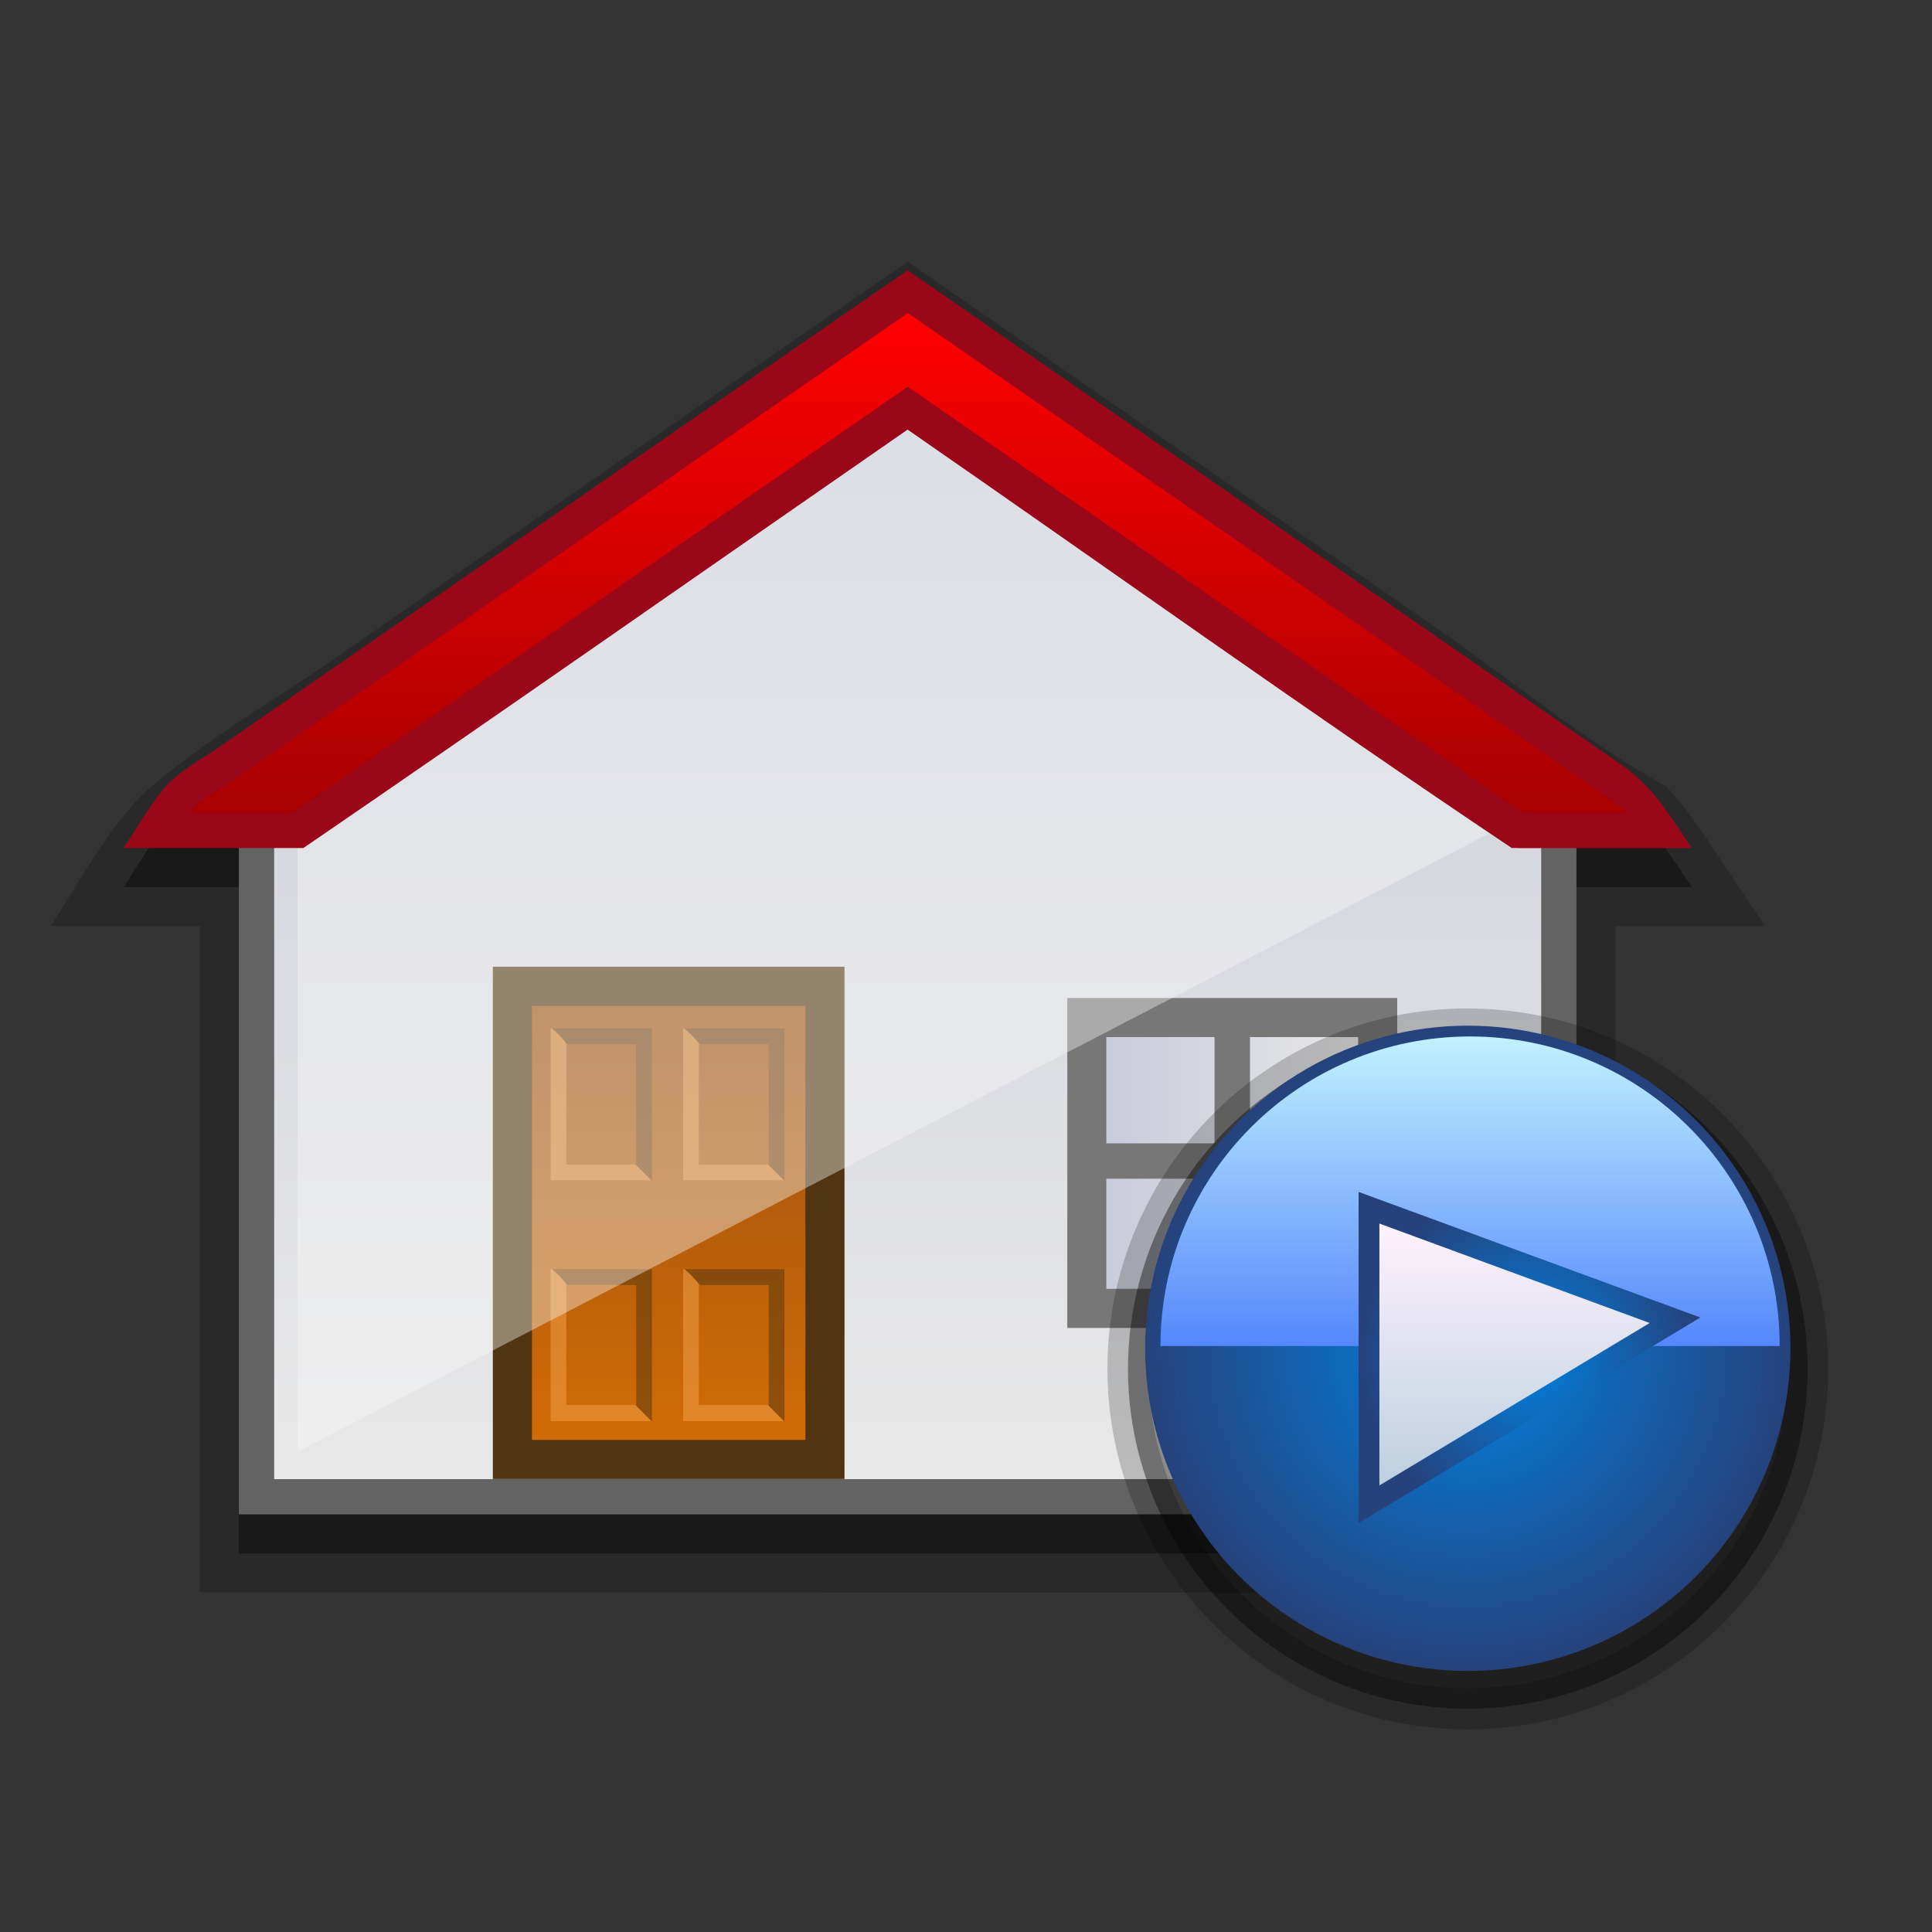 <?xml version="1.0" encoding="UTF-8"?>
<svg xmlns="http://www.w3.org/2000/svg" xmlns:xlink="http://www.w3.org/1999/xlink" contentScriptType="text/ecmascript" zoomAndPan="magnify" baseProfile="tiny" contentStyleType="text/css" version="1.1" width="44px" preserveAspectRatio="xMidYMid meet" viewBox="0 0 44 44" height="44px" x="0px" y="0px">
    <rect x="0" y="0" width="44" height="44" fill="#333333" stroke="none"/>
    <g>
        <rect width="43.999" fill="none" height="44"/>
    </g>
    <g>
        <path d="M 39.269 19.707 C 38.847 19.082 38.464 18.448 37.94 17.905 C 36.093 16.885 34.376 15.451 32.644 14.252 C 28.654 11.488 24.663 8.724 20.672 5.961 C 16.324 8.957 11.99 11.974 7.649 14.979 C 6.287 15.923 4.794 16.781 3.526 17.846 C 2.533 18.679 1.868 20.019 1.151 21.091 L 4.549 21.091 L 4.549 36.265 C 13.329 36.265 22.111 36.267 30.89 36.269 C 32.859 36.269 34.826 36.269 36.791 36.269 L 36.791 21.092 L 40.2 21.092 L 39.269 19.707 " fill-opacity="0.2"/>
        <path d="M 38.529 20.203 C 38.029 19.46 37.643 18.795 36.906 18.289 L 36.904 18.289 C 31.497 14.536 26.083 10.789 20.671 7.043 C 16.746 9.758 12.825 12.479 8.902 15.195 C 7.619 16.084 6.336 16.972 5.052 17.862 C 4.614 18.166 4.042 18.466 3.7 18.887 C 3.372 19.293 3.104 19.771 2.815 20.203 L 5.44 20.203 L 5.44 35.377 C 14.299 35.377 23.159 35.377 32.017 35.377 C 33.312 35.377 34.609 35.377 35.902 35.377 L 35.902 20.203 L 38.529 20.203 " fill-opacity="0.4"/>
    </g>
    <g>
        <path fill="#636363" d="M 35.9 17.76 C 35.9 17.482 35.9 17.204 35.9 16.925 L 34.698 16.925 L 20.61 7.126 L 7.36 16.925 L 5.44 16.925 L 5.44 34.488 C 14.3 34.488 23.159 34.488 32.019 34.488 C 33.314 34.488 34.609 34.488 35.903 34.488 L 35.903 18.587 C 36.065 18.423 36.228 18.26 36.391 18.098 L 35.9 17.76 "/>
        <linearGradient x1="188.694" gradientTransform="matrix(1 0 0 -1 -168 -850)" y1="-883.686" x2="188.694" gradientUnits="userSpaceOnUse" y2="-858.116" xlink:type="simple" xlink:actuate="onLoad" id="SVGID_1_" xlink:show="other">
            <stop stop-color="#e8e8e8" offset="0"/>
            <stop stop-color="#c9ccd9" offset="1"/>
        </linearGradient>
        <polyline fill="url(#SVGID_1_)" points="35.145,18.212 35.099,18.181 35.099,17.729 34.447,17.729 20.626,8.116 7.626,17.729    6.244,17.729 6.244,33.686 35.099,33.686 35.099,18.255 35.145,18.212  "/>
        <rect x="24.307" width="7.514" fill="#777777" y="22.729" height="7.514"/>
        <linearGradient x1="198.93" gradientTransform="matrix(1 0 0 -1 -168 -850)" y1="-876.485" x2="193.195" gradientUnits="userSpaceOnUse" y2="-876.485" xlink:type="simple" xlink:actuate="onLoad" id="SVGID_2_" xlink:show="other">
            <stop stop-color="#e8e8e8" offset="0"/>
            <stop stop-color="#c9ccd9" offset="1"/>
        </linearGradient>
        <polyline fill="url(#SVGID_2_)" points="25.196,23.619 30.931,23.619 30.931,29.352 25.196,29.352 25.196,23.619  "/>
        <polyline fill="#777777" points="31.288,26.039 28.468,26.039 28.468,23.273 27.66,23.273 27.66,26.039 24.838,26.039    24.838,26.844 27.66,26.844 27.66,29.473 28.468,29.473 28.468,26.844 31.288,26.844 31.288,26.039  "/>
        <rect x="11.224" width="8.009" fill="#513511" y="22.017" height="11.667"/>
        <linearGradient x1="183.228" gradientTransform="matrix(1 0 0 -1 -168 -850)" y1="-882.793" x2="183.228" gradientUnits="userSpaceOnUse" y2="-872.908" xlink:type="simple" xlink:actuate="onLoad" id="SVGID_3_" xlink:show="other">
            <stop stop-color="#d16b07" offset="0"/>
            <stop stop-color="#9b510e" offset="1"/>
        </linearGradient>
        <polyline fill="url(#SVGID_3_)" points="12.115,22.908 18.342,22.908 18.342,32.793 12.115,32.793 12.115,22.908  "/>
        <g>
            <path fill="#513511" d="M 12.915 23.781 L 14.49 23.781 L 14.49 26.519 L 14.473 26.519 C 14.592 26.638 14.712 26.759 14.832 26.876 L 14.848 26.876 C 14.848 25.724 14.848 24.571 14.848 23.421 L 12.573 23.421 C 12.7 23.531 12.816 23.652 12.915 23.781 M 14.67 26.521 L 14.67 26.699 L 14.67 26.521 z " fill-opacity="0.5"/>
            <path fill="#f4a44d" d="M 14.473 26.521 L 12.898 26.521 L 12.898 23.783 L 12.915 23.783 C 12.816 23.652 12.699 23.533 12.573 23.428 L 12.539 23.428 L 12.539 26.881 L 14.831 26.881 C 14.712 26.76 14.593 26.639 14.473 26.521 " fill-opacity="0.5"/>
            <path fill="#513511" d="M 15.933 23.781 L 17.507 23.781 L 17.507 26.519 L 17.49 26.519 C 17.609 26.638 17.729 26.759 17.849 26.876 L 17.865 26.876 C 17.865 25.724 17.865 24.571 17.865 23.421 L 15.589 23.421 C 15.716 23.531 15.833 23.652 15.933 23.781 M 17.686 26.521 L 17.686 26.699 L 17.686 26.521 z " fill-opacity="0.5"/>
            <path fill="#f4a44d" d="M 17.49 26.521 L 15.914 26.521 L 15.914 23.783 L 15.933 23.783 C 15.834 23.652 15.716 23.533 15.59 23.428 L 15.557 23.428 L 15.557 26.881 L 17.849 26.881 C 17.729 26.76 17.609 26.639 17.49 26.521 " fill-opacity="0.5"/>
            <path fill="#513511" d="M 12.915 29.264 L 14.49 29.264 L 14.49 32.0 L 14.473 32.0 C 14.592 32.121 14.712 32.24 14.832 32.359 L 14.848 32.359 C 14.848 31.207 14.848 30.056 14.848 28.904 L 12.573 28.904 C 12.7 29.012 12.816 29.135 12.915 29.264 M 14.67 32.0 L 14.67 32.182 L 14.67 32.0 z " fill-opacity="0.5"/>
            <path fill="#f4a44d" d="M 14.473 32.0 L 12.898 32.0 L 12.898 29.264 L 12.915 29.264 C 12.816 29.135 12.699 29.012 12.573 28.905 L 12.539 28.905 L 12.539 32.364 L 14.831 32.364 C 14.712 32.24 14.593 32.121 14.473 32.0 " fill-opacity="0.5"/>
            <path fill="#513511" d="M 15.933 29.264 L 17.507 29.264 L 17.507 32.0 L 17.49 32.0 C 17.609 32.121 17.729 32.24 17.849 32.359 L 17.865 32.359 C 17.865 31.207 17.865 30.056 17.865 28.904 L 15.589 28.904 C 15.716 29.012 15.833 29.135 15.933 29.264 M 17.686 32.0 L 17.686 32.182 L 17.686 32.0 z " fill-opacity="0.5"/>
            <path fill="#f4a44d" d="M 17.49 32.0 L 15.914 32.0 L 15.914 29.264 L 15.933 29.264 C 15.834 29.135 15.716 29.012 15.59 28.905 L 15.557 28.905 L 15.557 32.364 L 17.849 32.364 C 17.729 32.24 17.609 32.121 17.49 32.0 " fill-opacity="0.5"/>
        </g>
        <polyline fill="#f9f9f9" fill-opacity="0.4" points="6.773,18.868 6.773,33.064 34.652,18.6 20.896,8.385 6.866,17.729    6.773,18.868  "/>
        <path fill="#990719" d="M 38.529 19.315 C 38.029 18.573 37.643 17.906 36.904 17.401 L 36.903 17.401 C 31.496 13.649 26.083 9.902 20.67 6.155 C 16.743 8.867 12.824 11.59 8.901 14.307 C 7.618 15.196 6.334 16.084 5.051 16.974 C 4.612 17.278 4.042 17.578 3.699 17.999 C 3.371 18.402 3.104 18.881 2.815 19.313 L 6.91 19.313 C 11.514 16.162 16.084 12.96 20.67 9.784 C 25.254 12.959 29.796 16.211 34.429 19.313 L 34.57 19.313 L 34.57 19.315 L 38.529 19.315 "/>
        <linearGradient x1="188.672" gradientTransform="matrix(1 0 0 -1 -168 -850)" y1="-857.131" x2="188.672" gradientUnits="userSpaceOnUse" y2="-868.511" xlink:type="simple" xlink:actuate="onLoad" id="SVGID_4_" xlink:show="other">
            <stop stop-color="#ff0000" offset="0"/>
            <stop stop-color="#a80000" offset="1"/>
        </linearGradient>
        <path fill="url(#SVGID_4_)" d="M 6.662 18.511 C 8.119 17.501 11.741 14.993 20.672 8.807 C 25.342 12.042 30.017 15.268 34.683 18.511 L 37.024 18.511 C 36.979 18.438 36.913 18.378 36.842 18.33 L 36.842 18.33 C 31.47 14.574 26.062 10.864 20.674 7.13 C 17.131 9.584 13.588 12.037 10.044 14.491 C 9.089 15.153 8.134 15.815 7.178 16.477 C 6.514 16.937 5.849 17.398 5.185 17.857 C 4.926 18.035 4.503 18.236 4.319 18.509 L 6.662 18.511 M 4.708 18.229 C 4.678 18.241 4.649 18.253 4.62 18.266 L 4.62 18.266 C 4.639 18.257 4.661 18.248 4.708 18.229 "/>
    </g>
    <g>
        <circle r="7.739" fill-opacity="0.4" cx="33.428" cy="31.176"/>
        <path d="M 25.221 31.176 C 25.223 26.643 28.895 22.967 33.428 22.966 L 33.428 22.966 L 33.428 23.438 L 33.428 23.907 C 29.413 23.907 26.157 27.161 26.157 31.178 L 26.157 31.178 C 26.157 35.193 29.413 38.449 33.428 38.449 L 33.428 38.449 C 37.444 38.45 40.699 35.193 40.699 31.178 L 40.699 31.178 C 40.699 27.16 37.443 23.907 33.428 23.907 L 33.428 23.907 L 33.428 23.438 L 33.428 22.968 C 37.961 22.97 41.634 26.643 41.637 31.176 L 41.637 31.176 C 41.634 35.709 37.961 39.384 33.428 39.385 L 33.428 39.385 C 28.895 39.382 25.223 35.708 25.221 31.176 L 25.221 31.176 z " fill-opacity="0.2"/>
        <radialGradient gradientTransform="matrix(1 0 0 -1 -348.004 -851.012)" gradientUnits="userSpaceOnUse" xlink:type="simple" r="7.348" xlink:actuate="onLoad" cx="381.432" id="SVGID_5_" cy="-881.719" xlink:show="other">
            <stop stop-color="#0082e2" offset="0"/>
            <stop stop-color="#25427c" offset="1"/>
        </radialGradient>
        <circle fill="url(#SVGID_5_)" r="7.348" cx="33.428" cy="30.707"/>
        <linearGradient x1="381.485" gradientTransform="matrix(1 0 0 -1 -348.004 -851.012)" y1="-881.656" x2="381.485" gradientUnits="userSpaceOnUse" y2="-874.606" xlink:type="simple" xlink:actuate="onLoad" id="SVGID_6_" xlink:show="other">
            <stop stop-color="#5487fc" offset="0"/>
            <stop stop-color="#c2f1ff" offset="1"/>
        </linearGradient>
        <path fill="url(#SVGID_6_)" d="M 40.531 30.656 C 40.531 26.761 37.374 23.605 33.48 23.605 C 29.585 23.605 26.429 26.761 26.429 30.656 L 40.531 30.656 z "/>
        <radialGradient gradientTransform="matrix(1 0 0 -1 -736.01 -1656.023)" gradientUnits="userSpaceOnUse" xlink:type="simple" r="3.832" xlink:actuate="onLoad" cx="770.832" id="SVGID_7_" cy="-1686.914" xlink:show="other">
            <stop stop-color="#0082e2" offset="0"/>
            <stop stop-color="#25427c" offset="1"/>
        </radialGradient>
        <polygon fill="url(#SVGID_7_)" points="30.941,27.145 30.941,34.686 38.725,30.005  "/>
        <linearGradient x1="382.496" gradientTransform="matrix(1 0 0 -1 -348.004 -851.012)" y1="-878.866" x2="382.496" gradientUnits="userSpaceOnUse" y2="-884.83" xlink:type="simple" xlink:actuate="onLoad" id="SVGID_8_" xlink:show="other">
            <stop stop-color="#fff2fc" offset="0"/>
            <stop stop-color="#bdd0e0" offset="1"/>
        </linearGradient>
        <polygon fill="url(#SVGID_8_)" points="31.415,27.866 31.415,33.83 37.57,30.13  "/>
    </g>
</svg>